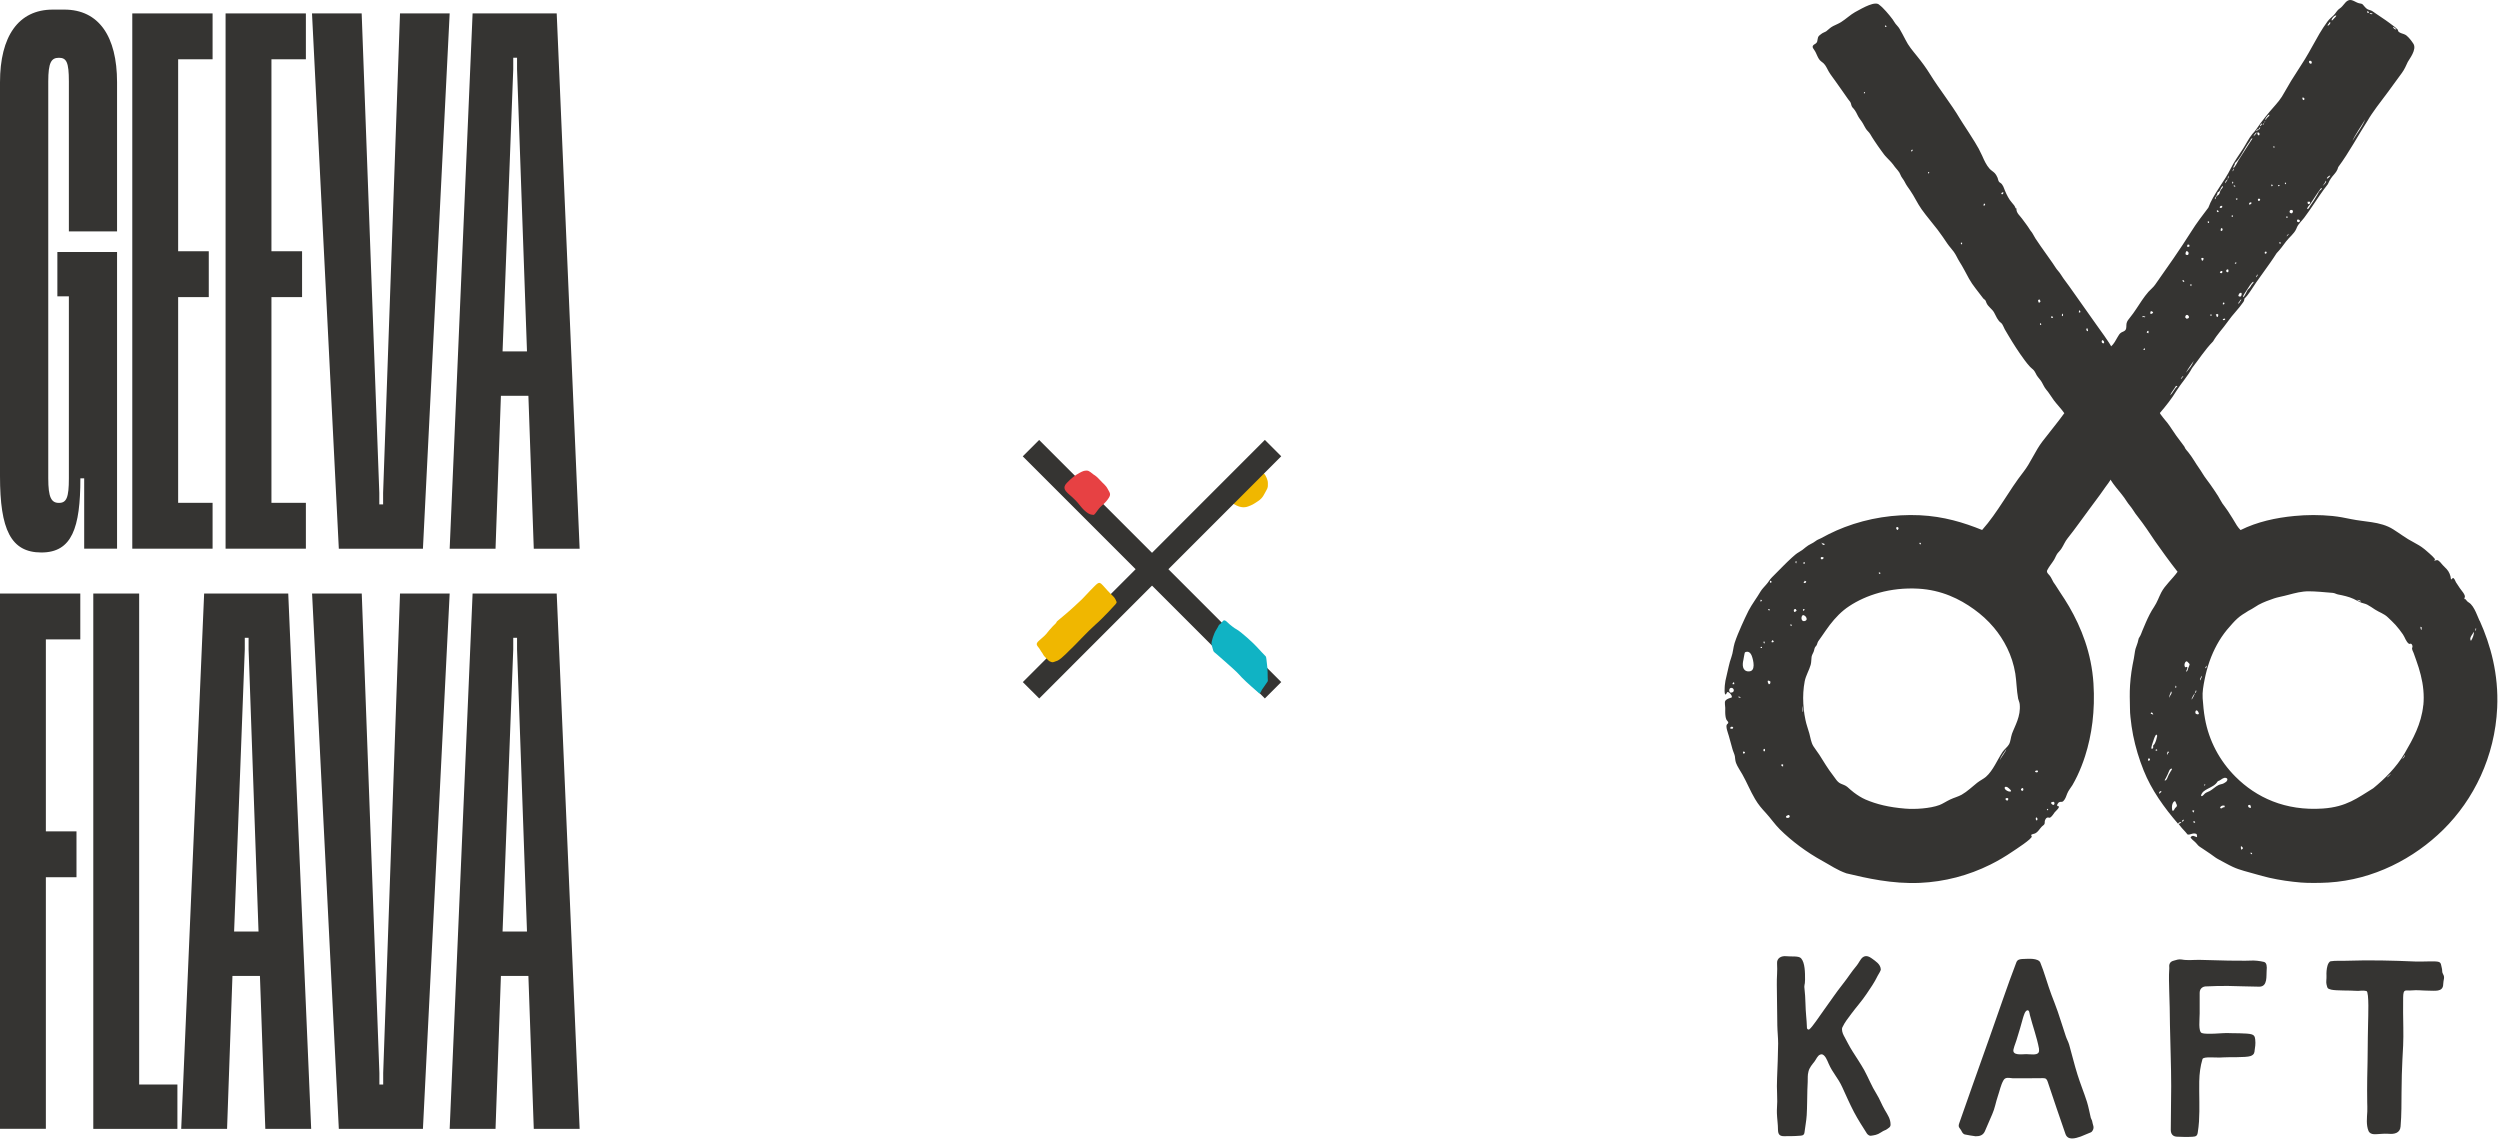 <svg width="302" height="138" viewBox="0 0 302 138" fill="none" xmlns="http://www.w3.org/2000/svg">
<g clip-path="url(#clip0_428_60)">
<path fill-rule="evenodd" clip-rule="evenodd" d="M299.53 74.991C299.32 74.531 299.15 74.041 298.91 73.601C298.79 73.371 298.64 73.151 298.47 72.971C298.31 72.801 298.02 72.691 297.92 72.491C297.88 72.421 297.82 72.351 297.74 72.381C297.67 72.341 297.7 72.241 297.74 72.161C297.88 71.891 297.3 71.281 297.15 71.051C297 70.811 296.84 70.581 296.68 70.341C296.61 70.231 296.58 70.081 296.5 69.971C296.34 69.741 296.3 69.811 296.15 69.971C296.14 69.981 296.12 70.001 296.1 69.991C296.08 69.991 296.07 69.951 296.07 69.931C296.04 69.521 295.85 69.061 295.56 68.751C295.41 68.581 295.24 68.431 295.08 68.261C294.94 68.111 294.61 67.631 294.38 67.661C294.29 67.661 294.19 67.731 294.1 67.711C294.06 67.701 294.02 67.651 294.04 67.611C294.07 67.641 294.12 67.661 294.15 67.631C294.26 67.541 293.54 66.921 293.48 66.861C293.29 66.691 293.09 66.521 292.89 66.351C292.47 66.011 292 65.731 291.52 65.481C290.67 65.051 289.91 64.451 289.11 63.951C288.33 63.451 287.41 63.221 286.5 63.081C285.68 62.951 284.84 62.881 284.02 62.711C283.26 62.551 282.53 62.411 281.76 62.331C280.23 62.181 278.69 62.181 277.16 62.331C274.94 62.541 272.67 63.031 270.66 64.031C270.51 63.861 270.34 63.691 270.22 63.491C269.87 62.891 269.5 62.301 269.12 61.721C268.92 61.411 268.68 61.121 268.47 60.821C268.27 60.531 268.14 60.221 267.95 59.931C267.65 59.451 267.33 58.991 267.01 58.531C266.71 58.101 266.37 57.701 266.1 57.251C265.78 56.711 265.39 56.211 265.07 55.671C264.86 55.321 264.61 54.981 264.36 54.651C264.24 54.501 264.1 54.361 264 54.211C263.94 54.121 263.92 54.011 263.86 53.931C263.54 53.481 263.2 53.051 262.87 52.601C262.52 52.121 262.22 51.601 261.86 51.131C261.77 51.011 260.86 49.951 260.92 49.881C261.67 49.011 262.35 48.141 262.93 47.191C263.5 46.271 264.27 45.471 264.8 44.461C265.57 43.491 266.35 42.251 267.34 41.241C267.83 40.391 268.54 39.671 269.12 38.841C269.71 37.991 270.45 37.291 270.99 36.491C271.13 36.291 271.08 36.261 271.13 36.061C271.35 35.871 271.66 35.471 271.8 35.241C272.77 33.701 274.06 32.101 275.01 30.591C275.44 30.151 275.8 29.641 276.17 29.151C276.55 28.651 277.13 28.241 277.39 27.651C277.42 27.591 277.44 27.521 277.47 27.461C277.65 27.041 278.06 26.681 278.34 26.311C278.67 25.871 278.98 25.421 279.29 24.971C279.91 24.051 280.52 23.111 281.21 22.241C281.66 21.131 282.25 21.021 282.46 20.181C283.76 18.431 284.89 16.301 286.01 14.571C286.56 13.601 287.58 12.291 288.46 11.121C289.08 10.291 289.55 9.611 290.14 8.821C290.48 8.361 290.65 7.921 290.86 7.481C291 7.191 292 5.981 291.53 5.271C291.29 4.911 291.02 4.551 290.69 4.281C290.51 4.141 290.28 4.091 290.07 4.011C289.97 3.971 289.84 3.921 289.76 3.841C289.67 3.751 289.69 3.631 289.63 3.561C289.44 3.371 289.25 3.211 289.03 3.061C288.75 2.861 288.49 2.641 288.2 2.451C287.84 2.211 287.49 1.971 287.14 1.731C286.95 1.601 286.76 1.471 286.57 1.341C286.41 1.231 286.21 1.221 286.03 1.131C285.85 1.041 285.71 0.881 285.58 0.731C285.48 0.611 285.42 0.501 285.26 0.451C285.16 0.421 285.06 0.411 284.96 0.391C284.68 0.321 284.43 0.131 284.15 0.041C283.47 -0.179 283.21 0.551 282.8 0.901C282.7 0.991 282.59 1.051 282.49 1.141C282.27 1.341 282.13 1.621 281.91 1.841C281.66 2.081 281.38 2.301 281.17 2.581C280.82 3.051 280.5 3.551 280.2 4.051C279.6 5.071 279.06 6.131 278.44 7.141C277.9 8.001 277.32 8.881 276.76 9.781C276.38 10.391 276.04 11.061 275.65 11.681C275.23 12.341 274.7 12.861 274.21 13.451C273.82 13.911 273.44 14.391 273.08 14.871C272.76 15.301 272.48 15.791 272.09 16.181C271.64 16.731 271.33 17.391 270.95 17.981C270.44 18.781 269.89 19.501 269.46 20.381C268.69 21.951 267.36 23.461 266.77 25.081C266.06 26.021 265.34 26.951 264.71 27.961C263.33 30.151 261.85 32.251 260.34 34.391C260.12 34.711 259.8 34.951 259.54 35.241C259.26 35.561 259 35.911 258.76 36.261C258.28 36.961 257.85 37.691 257.31 38.351C257.14 38.561 256.95 38.781 256.89 39.051C256.83 39.331 256.92 39.651 256.75 39.871C256.62 40.041 256.4 40.071 256.23 40.181C256.03 40.311 255.93 40.511 255.81 40.711C255.57 41.111 255.38 41.541 255.01 41.841C255.09 41.771 253.31 39.311 253.19 39.151C252.13 37.631 251.05 36.121 249.98 34.611C249.74 34.281 249.5 33.961 249.26 33.631C249.03 33.311 248.88 33.011 248.61 32.711C248.36 32.441 248.17 32.071 247.95 31.771C247.48 31.101 247 30.431 246.53 29.761C246.31 29.441 246.09 29.111 245.87 28.791C245.68 28.501 245.55 28.161 245.32 27.901C245.3 27.871 245.27 27.841 245.25 27.811C245.23 27.781 245.21 27.761 245.2 27.731C244.92 27.271 244.57 26.841 244.26 26.411C243.99 26.031 243.59 25.761 243.58 25.241C243.58 25.211 243.58 25.171 243.56 25.151C243.54 25.131 243.49 25.151 243.49 25.181C243.42 24.911 243.23 24.691 243.04 24.481C242.67 24.071 242.43 23.561 242.21 23.061C242.06 22.711 241.97 22.281 241.62 22.071C241.58 22.051 241.55 22.031 241.52 22.001C241.39 21.891 241.37 21.631 241.31 21.481C241.22 21.271 241.11 21.071 240.95 20.901C240.76 20.711 240.52 20.581 240.34 20.381C239.94 19.931 239.69 19.371 239.45 18.821C239.19 18.241 238.9 17.701 238.56 17.161C238.09 16.411 237.61 15.651 237.12 14.911C237.1 14.871 237.07 14.831 237.05 14.801C236.95 14.651 236.85 14.501 236.76 14.341C235.66 12.491 234.28 10.791 233.14 8.951C232.67 8.191 232.14 7.471 231.57 6.771C231.04 6.111 230.54 5.541 230.17 4.781C229.95 4.331 229.7 3.901 229.46 3.471C229.32 3.231 229.14 3.081 228.98 2.871C228.85 2.701 228.75 2.511 228.63 2.341C228.21 1.771 227.45 0.891 227.05 0.611C226.57 0.061 225.12 0.901 224.08 1.471C223.57 1.751 222.96 2.321 222.4 2.671C222.08 2.871 221.73 3.001 221.44 3.151C221.07 3.341 220.89 3.571 220.62 3.771C220.49 3.871 220.2 3.941 220 4.111C219.86 4.221 219.68 4.331 219.62 4.511C219.5 4.871 219.62 5.111 219.24 5.321C218.87 5.531 218.92 5.721 219.15 6.021C219.46 6.431 219.57 7.101 219.99 7.411C220.09 7.481 220.18 7.551 220.27 7.631C220.57 7.911 220.71 8.301 220.91 8.641C221.14 9.041 221.45 9.411 221.71 9.791C222.05 10.281 222.4 10.761 222.74 11.251C222.91 11.491 223.08 11.741 223.25 11.981C223.34 12.111 223.46 12.221 223.53 12.351C223.62 12.511 223.62 12.711 223.71 12.871C223.76 12.971 223.85 13.061 223.93 13.141C224.16 13.411 224.31 13.741 224.47 14.061C224.64 14.371 224.88 14.621 225.05 14.931C225.17 15.141 225.28 15.371 225.41 15.571C225.56 15.801 225.77 15.951 225.91 16.181C226.08 16.471 226.26 16.761 226.45 17.041C226.71 17.431 226.97 17.811 227.25 18.191C227.48 18.501 227.66 18.781 227.94 19.051C228.29 19.391 228.63 19.761 228.9 20.161C229.1 20.421 229.46 20.771 229.56 21.081C229.67 21.411 229.95 21.671 230.1 21.991C230.27 22.351 230.51 22.661 230.74 22.991C231.25 23.721 231.61 24.551 232.13 25.281C232.74 26.141 233.44 26.931 234.07 27.761C234.49 28.311 234.87 28.881 235.25 29.441C235.48 29.781 235.78 30.081 236.02 30.421C236.29 30.791 236.46 31.221 236.7 31.601C237.13 32.271 237.48 32.981 237.86 33.671C238.3 34.471 238.96 35.211 239.5 35.951C239.54 36.011 239.59 36.071 239.65 36.121C239.69 36.161 239.75 36.191 239.79 36.231C239.88 36.321 239.91 36.461 239.96 36.581C240.15 37.051 240.64 37.311 240.88 37.741C241.14 38.211 241.3 38.701 241.75 39.031C241.92 39.151 242.06 39.581 242.17 39.771C242.31 40.021 242.45 40.261 242.6 40.501C243.21 41.531 243.85 42.531 244.56 43.491C244.77 43.781 244.99 44.051 245.23 44.311C245.37 44.471 245.56 44.581 245.69 44.741C245.84 44.921 245.92 45.141 246.04 45.341C246.22 45.631 246.47 45.861 246.64 46.151C246.81 46.441 246.95 46.791 247.18 47.061C247.53 47.461 247.79 47.931 248.11 48.361C248.51 48.891 248.99 49.371 249.37 49.911C248.53 51.081 247.62 52.151 246.73 53.321C245.84 54.481 245.32 55.871 244.43 57.011C242.65 59.281 241.34 61.891 239.44 64.021C237.21 63.121 234.81 62.381 231.91 62.241C228.82 62.101 225.72 62.581 222.83 63.681C222.18 63.931 221.54 64.211 220.92 64.521C220.6 64.681 220.29 64.841 219.97 65.021C219.76 65.131 219.52 65.201 219.34 65.351C218.97 65.651 218.52 65.771 218.15 66.091C217.89 66.321 217.62 66.521 217.32 66.691C216.99 66.881 216.75 67.101 216.47 67.351C216.11 67.671 215.77 68.021 215.43 68.351C215.1 68.671 214.78 68.991 214.47 69.321C214.2 69.601 213.89 69.871 213.68 70.201C213.48 70.511 213.23 70.751 212.99 71.031C212.88 71.161 212.77 71.291 212.68 71.441C212.22 72.231 211.64 72.971 211.22 73.781C210.92 74.371 210.65 74.971 210.38 75.571C210.08 76.261 209.77 76.961 209.54 77.681C209.37 78.241 209.35 78.831 209.15 79.381C208.87 80.131 208.75 80.941 208.55 81.721C208.46 82.061 208.39 82.411 208.36 82.771C208.35 82.901 208.26 83.961 208.46 83.891C208.52 83.871 208.55 83.801 208.57 83.741C208.65 83.521 208.78 83.591 208.92 83.701C209.03 83.791 209.12 83.911 209.18 84.041C209.27 84.281 209.17 84.261 208.98 84.321C208.81 84.371 208.5 84.501 208.41 84.671C208.31 84.871 208.41 85.281 208.41 85.511C208.41 85.841 208.39 86.181 208.44 86.511C208.46 86.651 208.49 86.801 208.55 86.931C208.61 87.061 208.88 87.231 208.73 87.401C208.7 87.441 208.65 87.461 208.62 87.501C208.41 87.741 208.77 88.621 208.84 88.891C208.98 89.421 209.14 89.951 209.28 90.481C209.35 90.761 209.52 91.081 209.57 91.341C209.61 91.561 209.6 91.851 209.71 92.161C209.89 92.631 210.21 93.071 210.48 93.551C211.03 94.531 211.44 95.561 212.01 96.521C212.42 97.221 212.83 97.681 213.31 98.201C213.9 98.841 214.38 99.561 214.99 100.171C216.43 101.601 218.25 102.961 220.17 104.011C221.14 104.541 221.93 105.111 223.05 105.501C225.44 106.071 228.56 106.801 231.93 106.651C234.89 106.521 237.79 105.761 240.44 104.441C241.37 103.981 242.26 103.451 243.11 102.871C243.39 102.681 245.58 101.281 245.43 101.021C245.4 100.971 245.36 100.921 245.37 100.871C245.39 100.771 245.74 100.731 245.83 100.681C246.01 100.591 246.15 100.461 246.27 100.311C246.39 100.161 246.51 100.001 246.65 99.851C246.73 99.761 246.87 99.691 246.94 99.591C247.05 99.431 246.97 99.291 247.03 99.121C247.08 98.981 247.16 98.801 247.32 98.761C247.5 98.711 247.54 98.861 247.71 98.731C247.9 98.591 248.08 98.301 248.21 98.121C248.28 98.031 249.01 97.401 248.59 97.381C248.53 97.381 248.5 97.321 248.5 97.261C248.5 97.201 248.53 97.151 248.56 97.111C248.61 97.031 248.67 96.941 248.76 96.901C248.95 96.811 249.09 96.941 249.26 96.761C249.51 96.511 249.6 96.161 249.73 95.841C249.88 95.471 250.14 95.181 250.35 94.841C250.56 94.481 250.75 94.111 250.93 93.741C251.3 92.961 251.62 92.151 251.88 91.331C252.69 88.801 253.1 85.871 252.89 82.551C252.65 78.851 251.41 75.811 249.96 73.291C249.62 72.701 249.24 72.121 248.86 71.551C248.67 71.261 248.48 70.981 248.3 70.681C248.22 70.561 248.12 70.441 248.05 70.321C247.9 70.061 247.8 69.781 247.61 69.541C247.46 69.351 247.17 69.151 247.31 68.871C247.53 68.431 247.86 68.061 248.12 67.641C248.28 67.381 248.37 67.081 248.55 66.841C248.7 66.641 248.89 66.481 249.02 66.271C249.29 65.861 249.45 65.411 249.77 65.021C250.68 63.891 251.51 62.681 252.38 61.521C252.82 60.931 253.26 60.351 253.69 59.751C253.91 59.441 254.13 59.141 254.34 58.831C254.4 58.741 254.98 58.001 254.94 57.931C255.34 58.581 255.85 59.151 256.32 59.741C256.53 60.001 256.71 60.261 256.89 60.541C257.12 60.911 257.43 61.221 257.66 61.591C257.83 61.881 258.03 62.141 258.24 62.411C259 63.381 259.68 64.401 260.36 65.421C261.14 66.521 262.03 67.771 263.05 69.071C262.42 69.951 261.52 70.711 261.08 71.571C260.78 72.151 260.6 72.731 260.22 73.301C259.82 73.891 259.51 74.531 259.22 75.191C259.08 75.521 258.94 75.851 258.8 76.181C258.69 76.451 258.61 76.721 258.45 76.961C258.42 77.011 258.38 77.061 258.36 77.111C258.33 77.181 258.32 77.261 258.3 77.341C258.24 77.701 258.07 78.031 257.97 78.381C257.87 78.761 257.85 79.161 257.77 79.541C257.66 80.071 257.56 80.601 257.48 81.141C257.4 81.681 257.35 82.221 257.31 82.771C257.25 83.681 257.28 84.651 257.3 85.581C257.3 85.931 257.32 86.281 257.36 86.631C257.43 87.361 257.54 88.091 257.68 88.821C257.97 90.271 258.4 91.691 258.95 93.061C259.9 95.441 261.44 97.571 263.1 99.501C263.18 99.361 263.35 99.281 263.51 99.301C263.43 99.421 263.3 99.511 263.16 99.521C263.43 99.861 263.7 100.201 264.01 100.511C264.07 100.571 264.25 100.801 264.25 100.801C264.56 100.911 264.9 100.531 265.35 100.751C265.38 100.861 265.42 100.971 265.4 101.131C265.13 101.081 264.89 100.801 264.63 101.131C264.56 101.221 265.1 101.661 265.17 101.721C265.31 101.841 265.41 102.001 265.54 102.131C265.69 102.281 265.9 102.391 266.07 102.511C266.39 102.731 266.71 102.941 267.02 103.151C267.33 103.351 267.61 103.611 267.94 103.781C268.54 104.091 269.12 104.441 269.73 104.721C270.59 105.121 271.55 105.321 272.46 105.591C273.01 105.751 273.56 105.901 274.12 106.031C275.39 106.321 276.67 106.501 277.97 106.611C278.8 106.681 280.23 106.671 281.28 106.611C286.73 106.281 291.63 103.691 295.14 100.231C298.83 96.591 301.39 91.401 301.66 85.501C301.85 81.441 300.86 77.901 299.55 74.991H299.53ZM289.47 3.551C289.38 3.581 289.27 3.511 289.21 3.461C289.17 3.431 289.13 3.391 289.1 3.341C289 3.171 289.22 3.311 289.27 3.351C289.33 3.401 289.44 3.481 289.47 3.551ZM286.6 1.681C286.6 1.681 286.52 1.721 286.47 1.711C286.42 1.711 286.37 1.701 286.32 1.681C286.14 1.601 286.36 1.571 286.45 1.601C286.48 1.611 286.57 1.611 286.6 1.671V1.681ZM285.98 1.361C285.98 1.361 286.06 1.361 286.15 1.431C286.22 1.511 286.15 1.551 286.06 1.551C285.97 1.551 285.88 1.431 285.98 1.361ZM285.71 14.441C285.33 15.381 284.66 16.201 284.17 17.031C284.53 16.211 285.21 15.291 285.71 14.441ZM282.21 1.871C282.27 1.951 282.03 2.141 281.99 2.191C281.94 2.231 281.74 2.511 281.68 2.471C281.61 2.431 281.71 2.251 281.74 2.211C281.8 2.121 281.87 2.041 281.95 1.971C281.99 1.941 282.16 1.831 282.21 1.881V1.871ZM281.49 2.661C281.49 2.661 281.51 2.781 281.49 2.831C281.45 2.911 281.4 2.971 281.33 3.031C281.31 3.051 281.26 3.091 281.22 3.091C281.09 3.091 281.27 2.911 281.3 2.871C281.34 2.821 281.38 2.681 281.49 2.671V2.661ZM281.49 21.221C281.49 21.221 281.45 21.321 281.41 21.351C281.35 21.391 281.3 21.451 281.25 21.501C281.23 21.521 281.13 21.591 281.1 21.561C281.04 21.501 281.23 21.341 281.26 21.311C281.31 21.281 281.37 21.251 281.42 21.221C281.47 21.201 281.49 21.201 281.49 21.221ZM280.96 21.831C281.12 21.941 280.78 22.291 280.58 22.451C280.72 22.251 280.87 22.071 280.96 21.831ZM278.99 7.341C279.06 7.321 279.17 7.341 279.22 7.411C279.29 7.521 279.29 7.731 279.11 7.701C278.96 7.671 278.84 7.441 279 7.341H278.99ZM279.04 24.371C279.1 24.511 279.04 24.611 278.9 24.661C278.75 24.661 278.76 24.521 278.76 24.371H279.05H279.04ZM280.44 22.711C280.5 22.711 280.47 22.821 280.44 22.851C280.4 22.911 280.33 22.961 280.28 23.001C280.13 23.101 280.03 23.371 279.94 23.521C279.8 23.751 279.67 23.981 279.52 24.211C279.39 24.411 279.26 24.601 279.12 24.791C279.05 24.881 279.01 24.981 278.95 25.081C278.92 25.131 278.88 25.181 278.84 25.221C278.81 25.241 278.75 25.261 278.71 25.261C278.68 25.051 278.98 24.791 279.09 24.631C279.23 24.401 279.38 24.181 279.53 23.961C279.67 23.751 279.81 23.531 279.96 23.311C280.04 23.201 280.12 23.091 280.2 22.981C280.26 22.901 280.32 22.751 280.44 22.711ZM278.13 11.801C278.13 11.801 278.16 11.771 278.19 11.771C278.23 11.771 278.34 11.831 278.36 11.871C278.39 11.931 278.38 12.081 278.29 12.091C278.15 12.091 278.1 11.891 278.14 11.801H278.13ZM277.74 26.811C278.03 26.631 277.55 26.401 277.48 26.591C277.48 26.611 277.48 26.641 277.48 26.661C277.48 26.751 277.48 26.781 277.57 26.821C277.64 26.851 277.71 26.841 277.76 26.821L277.74 26.811ZM276.97 25.431C277.03 25.531 276.95 25.771 276.82 25.771C276.77 25.771 276.67 25.731 276.63 25.701C276.54 25.631 276.58 25.431 276.68 25.381C276.76 25.331 276.89 25.361 276.98 25.441L276.97 25.431ZM276.45 28.261C276.56 28.191 276.33 28.531 276.21 28.551C276.27 28.441 276.35 28.331 276.45 28.261ZM276.35 26.291C276.28 26.291 276.12 26.321 276.16 26.201C276.17 26.161 276.26 26.141 276.29 26.151C276.37 26.171 276.35 26.221 276.35 26.291ZM276.03 22.081C276.03 22.081 276.07 22.061 276.1 22.061C276.19 22.071 276.17 22.201 276.1 22.241C276.04 22.281 276.02 22.201 276.01 22.161C276.01 22.121 276.01 22.091 276.02 22.081H276.03ZM275.49 29.451C275.36 29.461 275.33 29.381 275.35 29.261H275.49V29.451ZM275.21 22.361C275.21 22.361 275.23 22.351 275.25 22.341C275.3 22.341 275.35 22.381 275.39 22.391C275.38 22.471 275.31 22.501 275.2 22.491C275.2 22.441 275.18 22.381 275.21 22.361ZM274.65 17.671C274.65 17.671 274.7 17.651 274.75 17.711C274.88 17.871 274.49 17.881 274.65 17.671ZM274.4 22.271C274.4 22.271 274.56 22.341 274.55 22.391C274.54 22.441 274.45 22.521 274.4 22.491C274.35 22.451 274.38 22.321 274.4 22.281V22.271ZM269.83 22.401C269.95 22.391 270.04 22.421 270.02 22.541C269.89 22.551 269.81 22.521 269.83 22.401ZM269.97 31.851C269.96 31.721 270.04 31.691 270.16 31.711C270.17 31.841 270.09 31.871 269.97 31.851ZM270.14 23.981C270.14 23.981 270.19 23.981 270.22 23.971C270.36 23.921 270.26 24.271 270.12 24.081C270.09 24.031 270.06 24.001 270.14 23.981ZM270.38 36.671C270.38 36.571 270.47 36.501 270.52 36.421C270.55 36.361 270.59 36.301 270.63 36.251C270.67 36.201 270.78 36.091 270.73 36.241C270.7 36.321 270.64 36.381 270.59 36.451C270.55 36.511 270.48 36.701 270.38 36.671ZM270.7 35.801C270.7 35.801 270.65 35.831 270.62 35.831C270.57 35.831 270.45 35.811 270.41 35.761C270.37 35.691 270.45 35.551 270.49 35.491C270.54 35.401 270.63 35.361 270.73 35.371C270.84 35.381 270.8 35.711 270.69 35.811L270.7 35.801ZM271.67 34.871C271.52 34.971 271.48 35.091 271.4 35.241C271.31 35.411 271.23 35.591 271.12 35.751C271.08 35.801 271.04 35.871 270.98 35.901C270.97 35.881 270.96 35.861 270.96 35.841C270.96 35.791 270.99 35.731 271.01 35.691C271.05 35.591 271.12 35.511 271.17 35.411C271.26 35.261 271.36 35.121 271.45 34.981C271.57 34.801 271.68 34.611 271.81 34.431C271.87 34.341 271.94 34.261 272.01 34.181C272.04 34.151 272.18 33.991 272.22 34.061C272.27 34.141 272.02 34.351 271.98 34.421C271.91 34.541 271.81 34.751 271.67 34.861V34.871ZM271.98 24.471C271.98 24.471 271.97 24.601 271.95 24.621C271.91 24.661 271.73 24.751 271.69 24.691C271.66 24.651 271.71 24.531 271.74 24.501C271.8 24.441 271.9 24.431 271.98 24.471ZM272.56 33.491C272.47 33.431 272.66 33.241 272.7 33.151C272.8 33.221 272.61 33.411 272.56 33.491ZM272.75 15.991C272.82 15.971 272.94 16.081 272.95 16.141C272.95 16.191 272.95 16.311 272.9 16.341C272.83 16.401 272.74 16.281 272.71 16.221C272.69 16.171 272.66 16.031 272.74 15.991H272.75ZM272.92 24.271C272.92 24.271 272.89 24.281 272.88 24.281C272.77 24.281 272.72 24.131 272.77 24.051C272.81 23.971 272.94 23.991 273 24.041C273.07 24.101 273 24.221 272.93 24.261L272.92 24.271ZM273.57 30.571C273.57 30.571 273.58 30.441 273.61 30.421C273.65 30.381 273.79 30.391 273.81 30.451C273.82 30.491 273.81 30.541 273.79 30.581C273.73 30.671 273.62 30.671 273.58 30.581L273.57 30.571ZM274.14 13.861C274.14 13.861 274.16 13.901 274.12 13.971C274.08 14.041 274 14.101 273.94 14.161C273.88 14.211 273.81 14.271 273.77 14.341C273.74 14.401 273.77 14.481 273.66 14.471C273.66 14.411 273.66 14.351 273.69 14.301C273.72 14.231 273.77 14.171 273.82 14.121C273.88 14.061 273.93 13.981 273.99 13.921C274.04 13.881 274.1 13.851 274.13 13.861H274.14ZM273.64 14.641C273.65 14.701 273.57 14.761 273.53 14.801C273.51 14.821 273.29 15.071 273.33 15.081C273.49 15.141 273.49 14.651 273.64 14.651V14.641ZM273.23 14.931C273.23 14.931 273.26 14.981 273.23 15.021C273.2 15.091 273.13 15.181 273.07 15.221C272.92 15.311 273.02 15.121 273.07 15.061C273.1 15.021 273.14 14.961 273.18 14.941C273.2 14.941 273.22 14.931 273.23 14.931ZM273.04 15.371C273.04 15.371 273.01 15.501 272.98 15.541C272.94 15.601 272.89 15.661 272.84 15.711C272.82 15.711 272.81 15.681 272.81 15.661C272.81 15.621 272.85 15.571 272.87 15.541C272.9 15.501 272.94 15.421 272.98 15.391C273.01 15.381 273.02 15.371 273.03 15.381L273.04 15.371ZM272.73 15.601C272.73 15.601 272.75 15.611 272.74 15.661C272.73 15.711 272.68 15.801 272.62 15.811C272.5 15.841 272.59 15.721 272.62 15.681C272.65 15.661 272.69 15.601 272.72 15.591L272.73 15.601ZM272.56 15.981C272.67 16.151 272.32 16.291 272.27 16.461C272.19 16.321 272.47 16.121 272.56 15.981ZM269.98 19.731C270.01 19.641 270.15 19.541 270.2 19.481C270.29 19.381 270.37 19.271 270.45 19.161C270.61 18.941 270.75 18.711 270.89 18.471C271.17 18.001 271.44 17.511 271.77 17.071C271.84 16.981 271.93 16.671 272.09 16.721C272.12 16.721 272.03 16.851 272.02 16.861C271.95 16.971 271.88 17.081 271.81 17.181C271.66 17.411 271.51 17.641 271.36 17.871C271.05 18.351 270.74 18.831 270.44 19.311C270.32 19.501 270.23 19.721 270.11 19.911C270.05 20.011 269.99 20.101 269.92 20.191C269.89 20.221 269.85 20.301 269.81 20.271C269.78 20.251 269.81 20.161 269.81 20.131C269.83 20.081 269.87 20.031 269.9 19.981C269.93 19.931 269.96 19.881 269.96 19.821C269.96 19.791 269.96 19.771 269.96 19.721L269.98 19.731ZM269.79 20.401C269.79 20.401 269.83 20.351 269.86 20.401C269.87 20.421 269.84 20.471 269.83 20.501C269.8 20.561 269.75 20.621 269.74 20.691C269.74 20.691 269.69 20.651 269.69 20.641C269.69 20.611 269.72 20.581 269.74 20.551C269.74 20.551 269.77 20.451 269.8 20.401H269.79ZM269.69 21.941C269.84 21.971 269.75 22.071 269.74 22.181C269.62 22.181 269.63 22.001 269.69 21.941ZM269.73 26.031C269.73 26.031 269.77 26.261 269.63 26.191C269.55 26.151 269.55 26.051 269.63 26.021C269.66 26.021 269.7 26.021 269.73 26.021V26.031ZM267.87 38.301C267.72 38.301 267.76 38.091 267.68 38.011C267.65 37.881 267.91 38.041 267.87 37.911C268.04 37.941 267.96 38.241 267.87 38.291V38.301ZM267.82 25.401C267.94 25.401 268.01 25.471 268.01 25.591C267.88 25.701 267.72 25.541 267.82 25.401ZM268.41 32.991C268.41 32.991 268.31 33.011 268.24 32.981C268.03 32.891 268.31 32.691 268.44 32.741C268.47 32.751 268.45 32.861 268.45 32.891C268.45 32.941 268.43 32.971 268.41 32.991ZM268.15 25.111C268.14 24.921 268.24 24.851 268.44 24.871C268.49 25.091 268.36 25.141 268.15 25.111ZM268.29 27.891C268.21 27.861 268.28 27.671 268.29 27.611C268.29 27.591 268.29 27.571 268.31 27.561C268.33 27.551 268.43 27.581 268.45 27.601C268.5 27.641 268.5 27.711 268.48 27.771C268.46 27.871 268.38 27.931 268.28 27.881L268.29 27.891ZM269.15 32.881C268.84 32.941 268.86 32.501 269.15 32.541C269.22 32.611 269.22 32.811 269.15 32.881ZM269.25 21.221C269.32 21.321 269.13 21.501 269.15 21.601C269.01 21.491 269.23 21.331 269.25 21.221ZM269.15 21.651C269.01 21.781 268.94 21.981 268.81 22.131C268.74 21.981 268.96 21.711 269.15 21.651ZM268.81 38.541C268.81 38.691 268.48 38.751 268.52 38.541C268.61 38.551 268.76 38.411 268.81 38.541ZM268.52 36.771C268.51 36.661 268.52 36.591 268.57 36.531C268.61 36.561 268.65 36.581 268.71 36.581C268.73 36.731 268.67 36.801 268.52 36.771ZM267.88 23.251C267.93 23.181 268.02 23.191 268.08 23.121C268.14 23.051 268.17 22.971 268.21 22.901C268.26 22.811 268.29 22.711 268.35 22.631C268.38 22.591 268.41 22.541 268.46 22.511C268.61 22.411 268.52 22.621 268.48 22.681C268.42 22.771 268.35 22.851 268.28 22.931C268.15 23.101 268.18 23.371 268.02 23.511C267.89 23.621 267.78 23.651 267.7 23.811C267.67 23.871 267.67 23.941 267.64 24.001C267.61 24.061 267.55 24.101 267.55 24.021C267.55 23.941 267.64 23.801 267.69 23.731C267.74 23.651 267.79 23.581 267.82 23.491C267.85 23.421 267.85 23.331 267.9 23.251H267.88ZM267.03 37.971C267.21 37.931 267.21 38.201 267.03 38.161V37.971ZM266.7 26.751C266.7 26.751 266.81 26.731 266.84 26.751C266.89 26.811 266.85 26.971 266.76 26.941C266.71 26.931 266.67 26.801 266.7 26.751ZM265.93 31.171C265.93 31.171 265.95 31.161 265.97 31.161C266.02 31.161 266.07 31.161 266.12 31.161C266.14 31.161 266.15 31.161 266.17 31.171C266.23 31.211 266.14 31.501 266.07 31.491C265.97 31.481 265.94 31.391 265.93 31.301C265.93 31.261 265.91 31.191 265.93 31.161V31.171ZM264.05 45.031C264.34 44.521 264.67 44.061 265.01 43.591C264.74 44.251 264.52 44.471 264.05 45.031ZM264.63 34.331C264.8 34.281 264.72 34.541 264.68 34.571C264.6 34.531 264.56 34.401 264.63 34.331ZM264.29 29.531C264.38 29.531 264.39 29.591 264.48 29.581V29.771C264.42 29.831 264.25 29.831 264.19 29.771C264.19 29.651 264.27 29.621 264.29 29.531ZM264.11 30.351C264.17 30.291 264.24 30.361 264.32 30.431C264.41 30.501 264.39 30.651 264.34 30.751C264.28 30.851 264.03 30.811 264.01 30.681C264 30.591 264.03 30.471 264.08 30.401C264.09 30.381 264.1 30.361 264.12 30.351H264.11ZM264.11 38.501C264.1 38.401 263.98 38.411 263.97 38.311C264.09 37.611 264.85 38.481 264.11 38.501ZM263.69 33.821C263.69 33.821 263.8 33.871 263.82 33.901C264.01 34.221 263.5 33.981 263.69 33.821ZM263.77 45.461C263.77 45.511 263.72 45.491 263.72 45.461C263.63 45.581 263.58 45.741 263.43 45.801C263.52 45.681 263.61 45.371 263.77 45.461ZM262.86 46.611C262.95 46.611 262.96 46.671 263.05 46.661C262.6 47.001 262.54 47.441 262.14 47.761C262.33 47.321 262.64 47.021 262.86 46.611ZM225.15 11.251C225.15 11.251 225.17 11.131 225.2 11.121C225.26 11.091 225.33 11.191 225.29 11.241C225.26 11.281 225.19 11.301 225.15 11.251ZM227.87 3.251C227.87 3.251 227.72 3.271 227.7 3.201C227.7 3.181 227.72 3.071 227.75 3.071C227.81 3.071 227.9 3.141 227.88 3.211C227.88 3.231 227.87 3.241 227.86 3.251H227.87ZM230.87 18.301C230.87 18.251 230.87 18.191 230.89 18.141C230.91 18.101 231.03 18.031 231.05 18.111C231.06 18.151 231.03 18.221 231 18.251C231 18.251 230.87 18.321 230.87 18.301ZM233 20.971C233 20.971 232.9 20.901 232.9 20.871C232.9 20.821 232.98 20.731 233.03 20.781C233.07 20.811 233.03 20.941 233 20.971ZM237.02 29.501C236.86 29.551 236.86 29.431 236.88 29.311H237.02V29.501ZM239.77 24.801C239.77 24.801 239.69 24.831 239.66 24.841C239.56 24.881 239.64 24.641 239.66 24.601C239.7 24.541 239.88 24.711 239.77 24.801ZM241.93 23.451C241.79 23.521 241.68 23.381 241.82 23.281C241.86 23.251 241.91 23.231 241.99 23.221C242.05 23.241 241.97 23.431 241.93 23.451ZM246.28 36.551C246.21 36.361 246.1 36.231 246.38 36.171C246.41 36.271 246.5 36.311 246.48 36.461C246.39 36.461 246.42 36.591 246.29 36.561L246.28 36.551ZM246.57 39.241H246.43V39.051C246.56 39.041 246.59 39.121 246.57 39.241ZM247.77 38.231H247.96C247.96 38.321 248.02 38.331 248.01 38.421C247.9 38.321 247.74 38.511 247.77 38.231ZM249.21 38.181C248.99 38.201 249.08 37.951 249.16 37.891C249.27 37.891 249.18 38.091 249.21 38.181ZM209.32 88.001C209.32 88.001 209.3 88.021 209.28 88.031C209.25 88.051 209.01 88.031 209.01 87.981C209.01 87.661 209.53 87.791 209.32 88.001ZM209.01 83.661C208.78 83.441 208.91 83.081 209.15 83.091C209.52 83.091 209.61 83.731 209.01 83.661ZM209.49 82.651H209.3C209.26 82.501 209.38 82.501 209.4 82.411C209.51 82.411 209.5 82.531 209.5 82.651H209.49ZM209.97 84.231C210.01 84.051 210.17 84.191 210.26 84.231C210.19 84.441 210.15 84.181 209.97 84.231ZM210.79 90.991C210.72 90.991 210.65 90.991 210.65 91.041C210.54 91.041 210.55 90.921 210.55 90.801C210.71 90.781 210.82 90.811 210.79 90.991ZM211.22 81.111C210.46 81.071 210.46 80.311 210.6 79.721C210.62 79.621 210.75 78.821 210.79 78.801C211.22 78.591 211.49 78.881 211.63 79.271C211.8 79.741 212.15 81.151 211.22 81.101V81.111ZM213.09 77.461C213.16 77.501 213.16 77.611 213.19 77.701C212.98 77.771 213.03 77.521 213.09 77.461ZM212.85 78.281H212.66C212.66 78.281 212.71 78.201 212.71 78.141H212.85V78.281ZM212.66 72.671C212.65 72.561 212.66 72.491 212.71 72.431C212.77 72.451 212.79 72.511 212.85 72.521C212.81 72.591 212.78 72.671 212.66 72.661V72.671ZM213.06 90.741C212.99 90.691 213 90.461 213.13 90.461C213.28 90.461 213.23 90.871 213.06 90.741ZM213.62 73.581C213.77 73.521 213.74 73.651 213.81 73.681C213.79 73.781 213.53 73.741 213.62 73.581ZM213.67 82.651C213.6 82.551 213.48 82.331 213.57 82.221C213.72 82.201 213.76 82.291 213.86 82.321C213.88 82.521 213.84 82.651 213.67 82.661V82.651ZM213.86 70.411C213.76 70.411 213.84 70.241 213.81 70.171C213.96 70.151 214.02 70.211 214 70.361C213.93 70.361 213.86 70.361 213.86 70.411ZM214 77.561C213.99 77.421 214.09 77.401 214.14 77.321C214.25 77.341 214.17 77.551 214.33 77.511C214.25 77.571 214.07 77.631 213.99 77.561H214ZM216.93 67.771C217.09 67.801 217 67.951 216.98 68.061C216.86 67.991 216.9 67.891 216.93 67.771ZM215.4 92.571C215.22 92.621 215.24 92.471 215.16 92.431C215.16 92.331 215.28 92.331 215.4 92.331V92.571ZM216.17 98.711C216.08 98.841 215.82 98.841 215.74 98.711C215.74 98.551 215.9 98.511 216.02 98.461C216.15 98.391 216.24 98.621 216.18 98.711H216.17ZM216.41 75.631C216.24 75.611 216.29 75.501 216.31 75.391C216.43 75.451 216.46 75.491 216.41 75.631ZM216.99 73.811C216.93 73.851 216.83 73.931 216.82 73.931C216.71 73.981 216.55 73.531 216.93 73.571C216.93 73.571 217.02 73.771 217.04 73.801C217.04 73.791 217.02 73.801 216.99 73.811ZM231.9 65.561C232.03 65.551 232.06 65.631 232.04 65.751C231.87 65.791 231.83 65.631 231.9 65.561ZM229.09 63.701C229.18 63.591 229.41 63.731 229.33 63.871C229.27 63.971 229.3 64.091 229.14 63.971C229.07 63.921 229.03 63.771 229.09 63.701ZM226.96 69.151C227.09 69.141 227.17 69.171 227.15 69.291C227.01 69.341 226.95 69.341 226.96 69.151ZM220.1 65.601C220.17 65.701 220.47 65.581 220.39 65.841C220.18 65.841 220.08 65.731 220.05 65.551C220.09 65.551 220.1 65.571 220.1 65.601ZM220.06 67.301C220.12 67.301 220.19 67.311 220.26 67.301C220.37 67.591 219.98 67.611 219.96 67.511C219.92 67.331 219.97 67.291 220.06 67.291V67.301ZM218.18 70.211C218.22 70.411 218 70.491 217.89 70.401C217.85 70.251 218.02 70.311 217.99 70.161C218.08 70.161 218.09 70.221 218.18 70.211ZM218.04 68.051C217.95 68.141 217.92 68.051 217.8 68.051C217.82 67.921 218.06 67.831 218.04 68.051ZM217.83 73.601C217.83 73.601 217.91 73.541 217.99 73.571C217.99 73.621 217.95 73.761 217.89 73.781C217.8 73.811 217.76 73.671 217.82 73.601H217.83ZM217.7 74.381C217.91 74.071 218.61 74.861 218.01 75.021C217.62 75.121 217.53 74.631 217.7 74.381ZM217.75 85.941V85.271C217.8 85.411 217.88 86.221 217.75 85.941ZM242.55 96.671C242.45 96.771 242.24 96.641 242.27 96.491C242.3 96.371 242.6 96.371 242.6 96.491C242.6 96.581 242.58 96.641 242.55 96.671ZM242.17 95.241C242.11 95.001 242.37 95.011 242.51 95.101C242.63 95.191 243.25 95.661 242.74 95.621C242.56 95.611 242.22 95.431 242.17 95.241ZM241.59 91.831C241.68 91.371 242.16 90.871 242.36 90.491C242.32 90.811 241.75 91.431 241.59 91.831ZM243.03 88.711C242.89 89.091 242.89 89.551 242.69 89.911C242.53 90.211 242.16 90.471 241.92 90.821C241.28 91.761 240.78 93.071 239.9 93.841C239.64 94.071 239.21 94.271 238.84 94.561C238.24 95.031 237.67 95.601 236.97 96.001C236.56 96.231 236.04 96.361 235.58 96.581C235.13 96.791 234.68 97.101 234.28 97.251C233.14 97.671 231.32 97.781 230.15 97.681C228.19 97.521 226.7 97.161 225.35 96.581C224.85 96.361 224.39 96.061 223.96 95.741C223.68 95.531 223.43 95.301 223.17 95.071C222.92 94.861 222.67 94.801 222.38 94.671C221.92 94.471 221.72 94.021 221.42 93.651C220.81 92.871 220.31 92.021 219.78 91.181C219.55 90.821 219.27 90.491 219.05 90.131C218.77 89.671 218.71 89.121 218.57 88.611C218.42 88.061 218.21 87.531 218.1 86.971C218.06 86.761 218.01 86.541 217.98 86.331C217.91 85.881 217.86 85.431 217.84 84.981C217.79 84.081 217.84 83.171 218.01 82.291C218.15 81.591 218.54 80.981 218.73 80.311C218.82 79.981 218.79 79.671 218.84 79.341C218.88 79.131 218.99 78.951 219.08 78.751C219.16 78.571 219.17 78.321 219.28 78.151C219.31 78.101 219.35 78.071 219.39 78.031C219.52 77.871 219.53 77.641 219.64 77.471C219.78 77.251 219.94 77.041 220.09 76.831C220.4 76.381 220.71 75.931 221.04 75.491C221.71 74.621 222.47 73.821 223.39 73.221C225.4 71.891 228.32 70.921 231.74 71.111C234.54 71.271 236.73 72.351 238.46 73.601C239.31 74.211 240.12 74.931 240.86 75.811C242.06 77.241 243.09 79.131 243.45 81.371C243.6 82.321 243.6 83.341 243.79 84.391C243.83 84.591 243.96 84.821 243.98 85.061C244.13 86.551 243.4 87.661 243.02 88.711H243.03ZM244.36 95.511C244.25 95.591 244.05 95.431 244.17 95.281C244.29 95.121 244.45 95.201 244.42 95.391C244.42 95.451 244.39 95.491 244.36 95.511ZM246.06 99.111C246.06 99.111 246.01 99.111 245.98 99.081C245.93 99.041 245.92 98.931 245.92 98.871C245.92 98.671 246.08 98.741 246.12 98.881C246.14 98.961 246.12 99.101 246.05 99.101L246.06 99.111ZM245.85 93.231C245.85 93.231 245.84 93.201 245.84 93.181C245.84 93.111 246 93.071 246.05 93.071C246.21 93.061 246.25 93.201 246.11 93.291C246.06 93.321 245.9 93.291 245.85 93.231ZM248.11 96.871C248.16 96.871 248.18 97.031 248.18 97.071C248.14 97.341 247.91 97.231 247.8 97.071C247.66 96.891 248.02 96.851 248.11 96.861V96.871ZM247.39 97.871C247.39 97.871 247.37 97.871 247.35 97.871C247.25 97.871 247.25 97.761 247.3 97.701C247.3 97.701 247.51 97.811 247.39 97.871ZM251.13 37.761C251.1 37.611 251.18 37.591 251.18 37.471C251.27 37.501 251.31 37.601 251.32 37.711C251.23 37.711 251.22 37.771 251.13 37.761ZM252.19 40.021C252.04 39.931 251.99 39.891 252.05 39.681H252.19C252.17 39.831 252.3 39.911 252.19 40.021ZM254.16 41.461C253.87 41.531 253.81 41.191 253.97 41.081C254.13 41.141 254.23 41.311 254.16 41.461ZM259.1 42.271H258.91C258.97 42.201 258.95 42.061 259.1 42.081V42.271ZM258.86 38.331C258.86 38.331 258.82 38.291 258.81 38.261C258.81 38.221 258.83 38.181 258.86 38.161C258.84 38.181 259.11 38.251 259.15 38.241C259.14 38.241 259.13 38.301 259.12 38.311C259.08 38.341 259.05 38.321 259.01 38.311C258.98 38.301 258.95 38.281 258.92 38.291C258.89 38.301 258.86 38.321 258.86 38.351V38.331ZM259.53 40.251C259.44 40.251 259.43 40.191 259.34 40.201C259.3 40.071 259.41 40.081 259.39 39.961C259.43 39.991 259.48 40.021 259.49 39.961C259.6 39.961 259.51 40.161 259.54 40.251H259.53ZM259.77 37.891C259.77 37.891 259.76 37.851 259.76 37.841C259.76 37.691 259.78 37.511 259.97 37.631C260 37.651 260.1 37.691 260.1 37.721C260.1 37.771 260.03 37.841 259.99 37.871C259.95 37.901 259.81 37.951 259.77 37.901V37.891ZM262.79 82.851C262.94 82.781 262.94 83.161 262.79 83.091V82.851ZM262.26 83.521C262.51 83.721 262.06 84.021 262.07 84.291C261.97 84.061 262.22 83.771 262.26 83.521ZM261.88 90.761C261.96 90.771 261.99 90.841 261.98 90.951C261.83 90.941 261.86 91.121 261.79 91.191C261.71 91.021 261.83 90.891 261.89 90.761H261.88ZM259.53 91.911C259.47 91.851 259.47 91.681 259.53 91.621C259.63 91.601 259.66 91.651 259.72 91.671C259.73 91.831 259.66 91.901 259.53 91.911ZM259.82 86.251C259.8 86.151 259.85 86.121 259.87 86.061C260.04 86.071 260.08 86.201 260.11 86.351C260.03 86.311 259.99 86.221 259.82 86.251ZM259.93 90.461C259.82 90.411 259.93 90.101 259.95 90.021C259.99 89.861 260.06 89.701 260.11 89.541C260.14 89.431 260.37 88.681 260.51 88.751C260.59 88.791 260.59 88.871 260.58 88.941C260.52 89.231 260.44 89.531 260.31 89.791C260.26 89.891 260.22 89.951 260.14 90.021C260.03 90.111 260.16 90.251 260.09 90.361C260.06 90.401 260.01 90.471 259.94 90.451L259.93 90.461ZM260.59 90.661C260.46 90.661 260.49 90.741 260.4 90.661C260.36 90.481 260.63 90.481 260.59 90.661ZM260.83 95.891C260.83 95.891 260.8 95.851 260.8 95.831C260.8 95.771 260.86 95.701 260.9 95.621C261.01 95.501 261.21 95.601 261.02 95.731C260.95 95.771 260.87 95.811 260.83 95.891ZM262.37 92.871C262.41 92.931 262.27 93.101 262.24 93.141C262.15 93.291 262.07 93.451 261.98 93.601C261.86 93.801 261.79 94.271 261.5 94.301C261.49 94.191 261.58 94.091 261.63 94.001C261.7 93.841 261.78 93.691 261.86 93.531C261.93 93.391 261.97 93.241 262.04 93.101C262.08 93.031 262.12 92.951 262.18 92.901C262.21 92.881 262.33 92.821 262.37 92.861V92.871ZM262.49 97.951C262.37 97.951 262.37 97.581 262.37 97.501C262.37 97.271 262.44 96.931 262.66 96.801C262.78 96.731 262.83 96.901 262.85 96.981C262.88 97.091 262.98 97.201 262.97 97.321C262.97 97.471 262.81 97.531 262.73 97.651C262.67 97.741 262.62 97.911 262.48 97.961L262.49 97.951ZM265.25 83.411C265.41 83.371 265.28 83.721 265.15 83.701C265.14 83.561 265.26 83.551 265.25 83.411ZM263.57 99.241C263.55 99.081 263.71 99.101 263.76 99.001C263.86 99.061 263.74 99.291 263.57 99.241ZM264.08 81.141C264.08 81.141 264.08 81.071 264.09 81.051C264.11 81.001 264.15 80.961 264.16 80.911C264.18 80.851 264.26 80.681 264.23 80.611C264.17 80.461 264.02 80.701 263.94 80.561C263.87 80.421 263.87 80.251 263.93 80.101C263.97 79.991 264.11 79.801 264.23 79.931C264.3 80.001 264.37 80.081 264.45 80.151C264.55 80.251 264.49 80.331 264.45 80.441C264.42 80.531 264.38 80.621 264.34 80.711C264.28 80.831 264.28 81.051 264.14 81.121C264.13 81.121 264.11 81.131 264.09 81.121L264.08 81.141ZM265.1 83.741C265.13 83.951 264.89 84.291 264.76 84.511C264.72 84.301 265 83.991 265.1 83.741ZM264.81 97.991C264.81 97.891 264.93 97.891 265.05 97.891C265.09 98.031 264.98 98.011 265 98.131C264.85 98.171 264.93 97.971 264.81 97.991ZM264.98 99.351C264.94 99.291 264.96 99.171 265.05 99.181C265.08 99.181 265.1 99.221 265.11 99.251C265.12 99.271 265.18 99.291 265.18 99.311C265.18 99.401 265.05 99.411 264.97 99.351H264.98ZM265.22 86.181C265.17 86.071 265.2 85.841 265.32 85.811C265.41 85.791 265.49 85.901 265.53 85.961C265.56 86.011 265.66 86.201 265.61 86.251C265.52 86.331 265.32 86.291 265.22 86.181ZM292.55 75.781C292.5 75.931 292.55 75.891 292.55 76.071C292.31 76.031 292.49 75.881 292.36 75.731C292.46 75.711 292.49 75.761 292.55 75.781ZM285.21 72.661C284.98 72.661 284.89 72.531 284.73 72.471C284.79 72.441 285.17 72.511 285.21 72.661ZM266.55 80.431C266.62 80.311 266.56 80.761 266.41 80.721C266.37 80.531 266.53 80.551 266.55 80.431ZM265.97 81.631C266.04 81.761 265.83 82.031 265.78 82.201C265.68 82.031 265.91 81.791 265.97 81.631ZM268.68 97.541C268.68 97.541 268.66 97.521 268.62 97.521C268.49 97.521 268.49 97.601 268.37 97.651C268.32 97.671 268.22 97.651 268.2 97.581C268.17 97.501 268.28 97.421 268.33 97.381C268.43 97.311 268.55 97.301 268.66 97.311C268.68 97.311 268.69 97.311 268.71 97.321C268.74 97.341 268.75 97.371 268.74 97.411C268.74 97.431 268.74 97.481 268.71 97.501C268.69 97.531 268.68 97.541 268.67 97.541H268.68ZM268.94 94.431C268.85 94.501 268.74 94.561 268.64 94.621C268.53 94.691 268.4 94.711 268.28 94.741C268.17 94.761 268.07 94.811 267.97 94.851C267.79 94.941 267.62 95.061 267.46 95.191C267.3 95.311 267.13 95.451 266.95 95.551C266.77 95.651 266.53 95.711 266.36 95.851C266.27 95.921 266.08 96.201 265.95 96.171C265.76 96.131 266.08 95.691 266.16 95.631C266.32 95.491 266.51 95.381 266.7 95.281C267.15 95.041 267.6 94.871 267.88 94.411C267.89 94.391 267.9 94.381 267.92 94.371C267.93 94.371 267.95 94.361 267.96 94.351C268.22 94.281 268.41 94.041 268.68 93.971C268.79 93.941 268.98 93.961 269.05 94.071C269.11 94.171 269.02 94.361 268.93 94.421L268.94 94.431ZM266.27 94.901C266.27 94.901 266.27 94.771 266.31 94.751C266.44 94.701 266.41 94.871 266.31 94.901C266.29 94.901 266.27 94.901 266.26 94.901H266.27ZM270.81 102.651C270.67 102.611 270.69 102.271 270.71 102.221C270.84 102.231 270.85 102.371 270.95 102.411C270.97 102.561 270.82 102.541 270.81 102.651ZM271.58 97.281C271.64 97.241 271.71 97.221 271.82 97.231C271.86 97.341 271.92 97.421 271.92 97.571C271.8 97.641 271.52 97.541 271.58 97.281ZM271.87 102.991C271.99 102.991 272.06 103.061 272.06 103.181C271.91 103.201 271.85 103.141 271.87 102.991ZM288.42 93.921C288.33 93.761 288.7 93.651 288.76 93.491C288.82 93.611 288.48 93.761 288.42 93.921ZM290.19 91.671C290.27 91.491 290.45 91.411 290.48 91.191C290.58 91.361 290.33 91.591 290.19 91.671ZM292.73 85.191C292.5 87.471 291.47 89.291 290.48 91.001C289.47 92.721 288.04 94.111 286.69 95.221C284.79 96.381 283.48 97.471 280.6 97.671C276.05 97.981 272.55 96.331 270.05 93.831C268.13 91.911 266.84 89.491 266.36 86.811C266.21 85.991 266.14 85.161 266.08 84.341C266.03 83.561 266.17 82.841 266.32 82.071C266.47 81.311 266.67 80.571 266.93 79.841C267.41 78.501 268.09 77.211 269 76.101C269.06 76.031 269.12 75.961 269.18 75.891C269.53 75.491 269.87 75.081 270.27 74.721C270.47 74.541 270.69 74.371 270.92 74.221C271.16 74.071 271.37 73.951 271.6 73.791C271.65 73.761 271.7 73.731 271.75 73.711C272.13 73.521 272.46 73.271 272.83 73.061C273.46 72.721 274.12 72.491 274.7 72.291C275.12 72.151 275.58 72.071 276.02 71.961C276.06 71.961 276.09 71.941 276.13 71.931C276.22 71.911 276.32 71.881 276.41 71.861C277.24 71.641 278.05 71.421 278.93 71.431C279.69 71.431 280.78 71.531 281.81 71.621C282.04 71.641 282.22 71.771 282.43 71.811C283.06 71.931 283.74 72.081 284.3 72.341C284.62 72.481 284.91 72.671 285.24 72.801C285.48 72.891 285.73 72.921 285.96 73.041C286.29 73.211 286.59 73.431 286.9 73.631C287.42 73.971 288 74.131 288.45 74.571C288.77 74.881 289.09 75.171 289.39 75.501C289.71 75.861 290 76.241 290.27 76.631C290.52 76.991 290.63 77.501 291 77.771C291.07 77.821 291.18 77.721 291.27 77.771C291.39 77.831 291.47 78.081 291.41 78.201C291.3 78.411 291.49 78.671 291.57 78.891C291.68 79.191 291.78 79.491 291.89 79.791C292.1 80.371 292.28 80.951 292.43 81.551C292.73 82.741 292.86 83.981 292.74 85.201L292.73 85.191ZM298.49 77.421C298.22 77.041 298.71 76.631 298.83 76.321C298.9 76.591 298.7 77.091 298.49 77.421ZM299.02 76.221C298.96 76.111 299.06 76.021 299.07 75.881C299.21 75.961 299.05 76.141 299.02 76.221Z" fill="#353432"/>
<path fill-rule="evenodd" clip-rule="evenodd" d="M238.65 137.261C238.21 137.191 237.77 137.141 237.34 137.041C237.21 137.011 237.06 136.851 237 136.721C236.76 136.201 236.48 136.231 236.68 135.671C237.16 134.341 237.81 132.451 238.28 131.121C238.97 129.161 239.66 127.211 240.36 125.261C241.44 122.251 242.43 119.231 243.58 116.241C243.72 115.891 244 115.841 244.73 115.831C244.87 115.831 246.23 115.701 246.47 116.281C246.92 117.351 247.39 119.051 247.8 120.131C248.06 120.821 248.34 121.511 248.58 122.211C248.92 123.201 249.22 124.191 249.55 125.181C249.66 125.521 249.85 125.841 249.95 126.181C250.3 127.391 250.58 128.611 250.96 129.811C251.3 130.911 251.75 131.991 252.1 133.091C252.3 133.721 252.41 134.391 252.57 135.041C252.6 135.161 252.69 135.261 252.72 135.381C252.81 135.801 252.77 135.621 252.88 136.031C252.97 136.371 252.73 136.731 252.59 136.781C252.18 136.931 251.77 137.141 251.36 137.291C250.68 137.531 249.79 137.781 249.51 136.991C248.87 135.151 247.97 132.521 247.36 130.671C247.26 130.371 247.14 130.231 246.81 130.241C245.7 130.261 244.59 130.251 243.48 130.251C243.35 130.251 243.23 130.261 243.1 130.251C242.72 130.221 242.26 130.081 242.03 130.481C241.68 131.081 241.57 131.761 241.34 132.411C241.09 133.131 240.98 133.901 240.66 134.601C240.35 135.281 240.08 135.981 239.77 136.661C239.55 137.151 239.13 137.271 238.63 137.261H238.65ZM246.26 127.141C246.32 127.041 246.34 126.891 246.31 126.671C246.06 125.311 245.55 123.951 245.21 122.611C245.16 122.431 245.15 121.971 244.88 122.051C244.6 122.131 244.46 122.731 244.38 122.961C244.23 123.411 244.17 123.791 244.02 124.241C243.85 124.741 243.65 125.531 243.46 126.031C243.37 126.271 243.29 126.511 243.23 126.761C243.05 127.551 244.28 127.341 244.76 127.341C245.25 127.341 246.04 127.501 246.26 127.151V127.141Z" fill="#353432"/>
<path fill-rule="evenodd" clip-rule="evenodd" d="M220.03 127.371C220.03 127.371 219.94 127.371 219.89 127.391C219.55 127.511 219.41 127.951 219.2 128.221C218.91 128.591 218.59 128.951 218.47 129.411C218.33 129.971 218.4 130.131 218.37 130.711C218.35 131.101 218.34 131.261 218.33 131.651C218.3 132.671 218.31 133.691 218.25 134.711C218.21 135.411 218.06 136.111 217.98 136.811C217.93 137.211 217.59 137.181 217.35 137.201C216.81 137.251 216.03 137.251 215.49 137.251C214.96 137.251 214.79 137.001 214.78 136.471C214.78 135.801 214.67 135.141 214.65 134.471C214.63 134.001 214.69 133.531 214.69 133.061C214.69 132.451 214.66 131.831 214.65 131.221C214.65 130.891 214.66 130.561 214.67 130.241C214.72 128.841 214.79 127.451 214.8 126.051C214.8 125.331 214.71 124.601 214.7 123.881C214.67 122.241 214.67 120.601 214.64 118.961C214.62 118.111 214.73 117.261 214.67 116.411C214.61 115.731 215.19 115.441 215.8 115.511C216.37 115.581 217.28 115.441 217.57 115.761C218.05 116.301 218.05 117.491 218.05 118.331C218.05 119.121 217.89 118.851 218 119.631C218.1 120.301 218.1 121.991 218.18 122.661C218.24 123.161 218.25 123.671 218.28 124.181C218.28 124.331 218.48 124.421 218.56 124.351C218.94 124.071 219.73 122.831 220.33 122.011C221.08 120.991 221.77 119.931 222.56 118.941C223.23 118.101 223.6 117.461 224.29 116.641C224.52 116.371 224.73 115.871 225.01 115.651C225.41 115.341 225.83 115.571 226.12 115.781C226.58 116.121 227.15 116.461 227.2 117.081C227.22 117.261 226.92 117.681 226.83 117.861C226.41 118.731 225.95 119.361 225.47 120.081C224.91 120.921 224.22 121.681 223.62 122.491C223.2 123.061 222.86 123.471 222.56 124.101C222.44 124.351 222.57 124.801 222.72 125.081C223.06 125.701 223.42 126.441 223.81 127.041C224.28 127.781 224.77 128.511 225.2 129.271C225.71 130.211 226.1 131.221 226.67 132.121C227.07 132.761 227.32 133.461 227.69 134.091C228.06 134.721 228.38 135.171 228.38 135.861C228.38 136.171 228.11 136.271 227.95 136.401C227.76 136.551 227.65 136.501 227.21 136.801C226.77 137.101 226.41 137.141 225.98 137.201C225.84 137.221 225.62 137.071 225.53 136.941C224.99 136.091 224.44 135.241 223.97 134.351C223.45 133.361 223.01 132.341 222.54 131.321C221.99 130.131 221.42 129.671 220.89 128.471C220.75 128.151 220.47 127.371 220.03 127.351V127.371Z" fill="#353432"/>
<path fill-rule="evenodd" clip-rule="evenodd" d="M288.53 136.961C288.21 136.931 287.93 136.961 287.68 136.971C287.09 136.981 286.36 137.191 286.11 136.601C285.82 135.891 285.93 135.011 285.97 134.261C285.99 133.901 285.96 133.511 285.96 133.151C285.96 132.111 285.93 131.301 285.96 130.261C286.04 127.121 286 126.281 286.07 123.391C286.07 123.091 286.21 119.801 285.87 119.721C285.3 119.591 285.07 119.741 284.57 119.691C283.95 119.631 282.22 119.691 281.62 119.551C281.11 119.431 281.16 119.341 281.04 118.901C280.97 118.651 281.06 118.211 281.04 117.881C281.02 117.471 281.05 117.051 281.16 116.661C281.21 116.461 281.36 116.151 281.55 116.121C282.1 116.031 282.76 116.081 283.32 116.061C286.37 115.961 289.03 116.031 291.78 116.151C292.46 116.181 293.5 116.111 294.18 116.141C294.95 116.171 294.82 116.391 294.98 116.981C295.05 117.211 294.96 117.421 295.13 117.691C295.37 118.091 295.15 118.361 295.14 118.891C295.13 119.891 294.06 119.661 293.35 119.671C292.66 119.671 292.01 119.571 291.33 119.641C290.57 119.721 290.32 119.361 290.3 120.501C290.28 121.641 290.3 122.991 290.32 124.131C290.33 124.731 290.33 125.691 290.3 126.291C290.24 127.471 290.17 128.651 290.14 129.831C290.1 131.201 290.11 132.571 290.09 133.931C290.07 134.831 290.06 135.181 289.99 136.081C289.93 136.881 289.22 137.031 288.54 136.961H288.53Z" fill="#353432"/>
<path fill-rule="evenodd" clip-rule="evenodd" d="M265.97 124.791C266.53 125.001 268.69 124.771 268.97 124.791C269.51 124.831 271.53 124.771 272.04 124.961C272.33 125.071 272.39 125.231 272.43 125.571C272.5 126.151 272.4 126.551 272.36 126.881C272.34 127.081 272.35 127.401 271.86 127.571C271.29 127.771 269.14 127.681 268.58 127.731C267.71 127.811 266.17 127.581 266.06 127.941C265.8 128.801 265.69 129.681 265.67 130.621C265.64 132.241 265.74 133.851 265.64 135.471C265.61 135.921 265.56 136.361 265.49 136.801C265.43 137.221 265.26 137.301 264.85 137.321C264.22 137.361 263.58 137.341 262.95 137.311C262.48 137.281 262.23 136.991 262.23 136.481C262.25 134.711 262.27 132.961 262.28 131.191C262.28 128.741 262.17 126.271 262.13 123.821C262.11 122.281 262.1 121.191 262.04 119.641C262.02 118.981 261.99 117.821 262.04 117.161C262.04 117.081 262.06 117.001 262.05 116.921C262.01 116.571 262.05 116.181 262.58 116.051C262.89 115.971 263.17 115.841 263.56 115.911C264.25 116.041 264.98 115.941 265.7 115.951C266.86 115.971 268.01 116.011 269.17 116.041C269.57 116.041 271.43 116.071 271.83 116.041C272.33 116.001 273 116.081 273.49 116.201C273.83 116.291 273.86 116.761 273.81 117.251C273.75 117.841 273.97 119.191 272.92 119.191C272.14 119.191 269.89 119.111 269.11 119.101C268.11 119.101 267.41 119.111 266.41 119.161C266.28 119.161 265.72 119.291 265.72 119.921C265.72 120.961 265.72 121.131 265.72 122.421C265.72 123.121 265.53 124.631 265.98 124.791H265.97Z" fill="#353432"/>
<path d="M14.14 30.44V66.28H10.17V57.78H9.71C9.71 63.78 8.69 66.74 5 66.74C1.31 66.74 0 63.98 0 57.51V9.94C0 4.39 2.22 1.16 6.38 1.16H7.77C11.93 1.16 14.14 4.39 14.14 9.94V27.95H8.32V9.84C8.32 7.53 8.04 6.98 7.12 6.98C6.2 6.98 5.83 7.53 5.83 9.84V57.79C5.83 60.1 6.2 60.75 7.12 60.75C8.04 60.75 8.32 60.1 8.32 57.79V35.8H6.93V30.44H14.14Z" fill="#353432"/>
<path d="M25.68 1.621V7.161H21.52V30.351H25.22V35.891H21.52V60.741H25.68V66.281H15.98V1.621H25.68Z" fill="#353432"/>
<path d="M36.95 1.621V7.161H32.79V30.351H36.49V35.891H32.79V60.741H36.95V66.281H27.25V1.621H36.95Z" fill="#353432"/>
<path d="M54.32 1.621L51.09 66.291H40.93L37.69 1.621H43.69L45.82 59.541V60.931H46.28V59.541L48.32 1.621H54.32Z" fill="#353432"/>
<path d="M63.84 47.811H60.51L59.86 66.291H54.32L57.09 1.621H67.25L70.02 66.291H64.48L63.83 47.811H63.84ZM63.66 42.451L62.46 8.361V6.971H62V8.361L60.71 42.451H63.67H63.66Z" fill="#353432"/>
<path d="M9.7 71.699V77.239H5.54V100.429H9.24V105.969H5.54V136.359H0V71.699H9.7Z" fill="#353432"/>
<path d="M16.81 71.699V131.009H21.43V136.369H11.27V71.699H16.81Z" fill="#353432"/>
<path d="M31.41 117.889H28.08L27.43 136.369H21.89L24.66 71.699H34.82L37.59 136.369H32.05L31.4 117.889H31.41ZM31.23 112.529L30.03 78.439V77.049H29.57V78.439L28.28 112.529H31.24H31.23Z" fill="#353432"/>
<path d="M54.32 71.699L51.09 136.369H40.93L37.7 71.699H43.7L45.83 129.619V131.009H46.29V129.619L48.32 71.699H54.32Z" fill="#353432"/>
<path d="M63.84 117.889H60.51L59.86 136.369H54.32L57.09 71.699H67.25L70.02 136.369H64.48L63.83 117.889H63.84ZM63.66 112.529L62.46 78.439V77.049H62V78.439L60.71 112.529H63.67H63.66Z" fill="#353432"/>
<path d="M152.77 57.291C152.89 57.461 153.17 57.961 153.16 58.361C153.15 58.761 153.21 58.841 152.95 59.281C152.69 59.721 152.58 60.131 151.98 60.531C151.38 60.931 151.28 60.991 150.77 61.181C150.26 61.371 149.62 61.321 148.8 60.711C147.98 60.101 147.76 59.951 147.96 59.311C148.16 58.671 148 58.511 148.58 57.901C149.16 57.291 149.11 57.181 149.37 56.841C149.63 56.501 150.1 56.171 150.55 56.291C151 56.411 151.35 56.541 151.72 56.711C152.09 56.881 152.46 56.851 152.77 57.311V57.291Z" fill="#F0B700"/>
<path d="M153.359 55.128L152.793 54.562L124.962 82.394L125.527 82.96L153.359 55.128Z" fill="#353432"/>
<path d="M152.792 53.14L123.556 82.397L125.537 84.376L154.772 55.12L152.792 53.14Z" fill="#353432"/>
<path d="M152.791 82.958L153.357 82.393L125.525 54.561L124.96 55.127L152.791 82.958Z" fill="#353432"/>
<path d="M125.529 53.147L123.549 55.127L152.795 84.373L154.775 82.393L125.529 53.147Z" fill="#353432"/>
<path d="M134.78 72.969C134.78 72.969 133.28 74.639 132.29 75.489C131.41 76.259 129.74 78.069 129.48 78.289C129.22 78.509 128.31 79.529 127.77 79.799C127.31 79.969 127.19 80.049 126.99 79.969C126.79 79.889 126.76 79.909 126.5 79.629C126.24 79.349 126.13 79.309 125.94 78.939C125.7 78.619 125.6 78.359 125.37 78.109C125.21 77.899 125.17 77.749 125.37 77.529C125.57 77.309 126.13 76.889 126.37 76.599C126.61 76.309 126.92 75.909 127.21 75.619C127.5 75.329 127.54 75.319 127.59 75.229C127.64 75.139 127.62 75.119 127.72 75.029C127.82 74.939 129.15 73.849 129.66 73.359C130.17 72.869 130.65 72.479 131.02 72.059C131.39 71.639 132.03 71.009 132.14 70.889C132.25 70.769 132.56 70.469 132.68 70.439C132.8 70.409 132.88 70.329 133.24 70.729C133.6 71.129 134.03 71.619 134.19 71.759C134.35 71.899 134.52 72.079 134.59 72.159C134.66 72.239 134.69 72.329 134.75 72.409C134.81 72.489 134.81 72.559 134.83 72.599C134.85 72.639 134.98 72.759 134.78 72.949V72.969Z" fill="#F0B700"/>
<path d="M132.04 57.281C132.04 57.281 132.44 57.491 132.85 57.961C133.26 58.431 133.56 58.581 133.82 59.081C134.08 59.581 134.29 59.701 133.8 60.351C133.31 61.001 133.07 60.991 132.59 61.651C132.11 62.311 132.2 62.201 131.88 62.171C131.56 62.141 131.04 61.811 130.41 61.001C129.78 60.191 129.17 59.781 128.95 59.541C128.73 59.301 128.31 58.941 128.85 58.361C129.39 57.781 129.91 57.391 130.39 57.131C130.87 56.871 131 56.861 131.2 56.851C131.4 56.841 131.51 56.831 132.05 57.281H132.04Z" fill="#E74143"/>
<path d="M148.15 75.06C148.15 75.06 148.81 75.72 149.37 76.02C149.93 76.32 151.51 77.78 151.81 78.13C152.11 78.48 152.84 79.22 152.91 79.3C152.98 79.38 153.01 79.98 153.07 80.41C153.13 80.84 153.14 81.62 153.14 81.89C153.14 82.16 153.19 82.24 153.11 82.35C153.03 82.46 152.49 83.27 152.44 83.32C152.39 83.37 152.23 83.85 152.12 83.76C152.01 83.67 150.53 82.39 150.02 81.85C149.51 81.31 149.67 81.39 147.79 79.74C146.56 78.62 146.62 78.86 146.5 78.39C146.38 77.92 146.34 77.85 146.35 77.67C146.36 77.49 146.59 76.58 146.94 76.05C147.29 75.52 147.13 75.55 147.41 75.37C147.69 75.19 147.73 74.71 148.15 75.06Z" fill="#10B3C4"/>
</g>
<defs>
<clipPath id="clip0_428_60">
<rect width="301.66" height="137.52" fill="white"/>
</clipPath>
</defs>
</svg>
